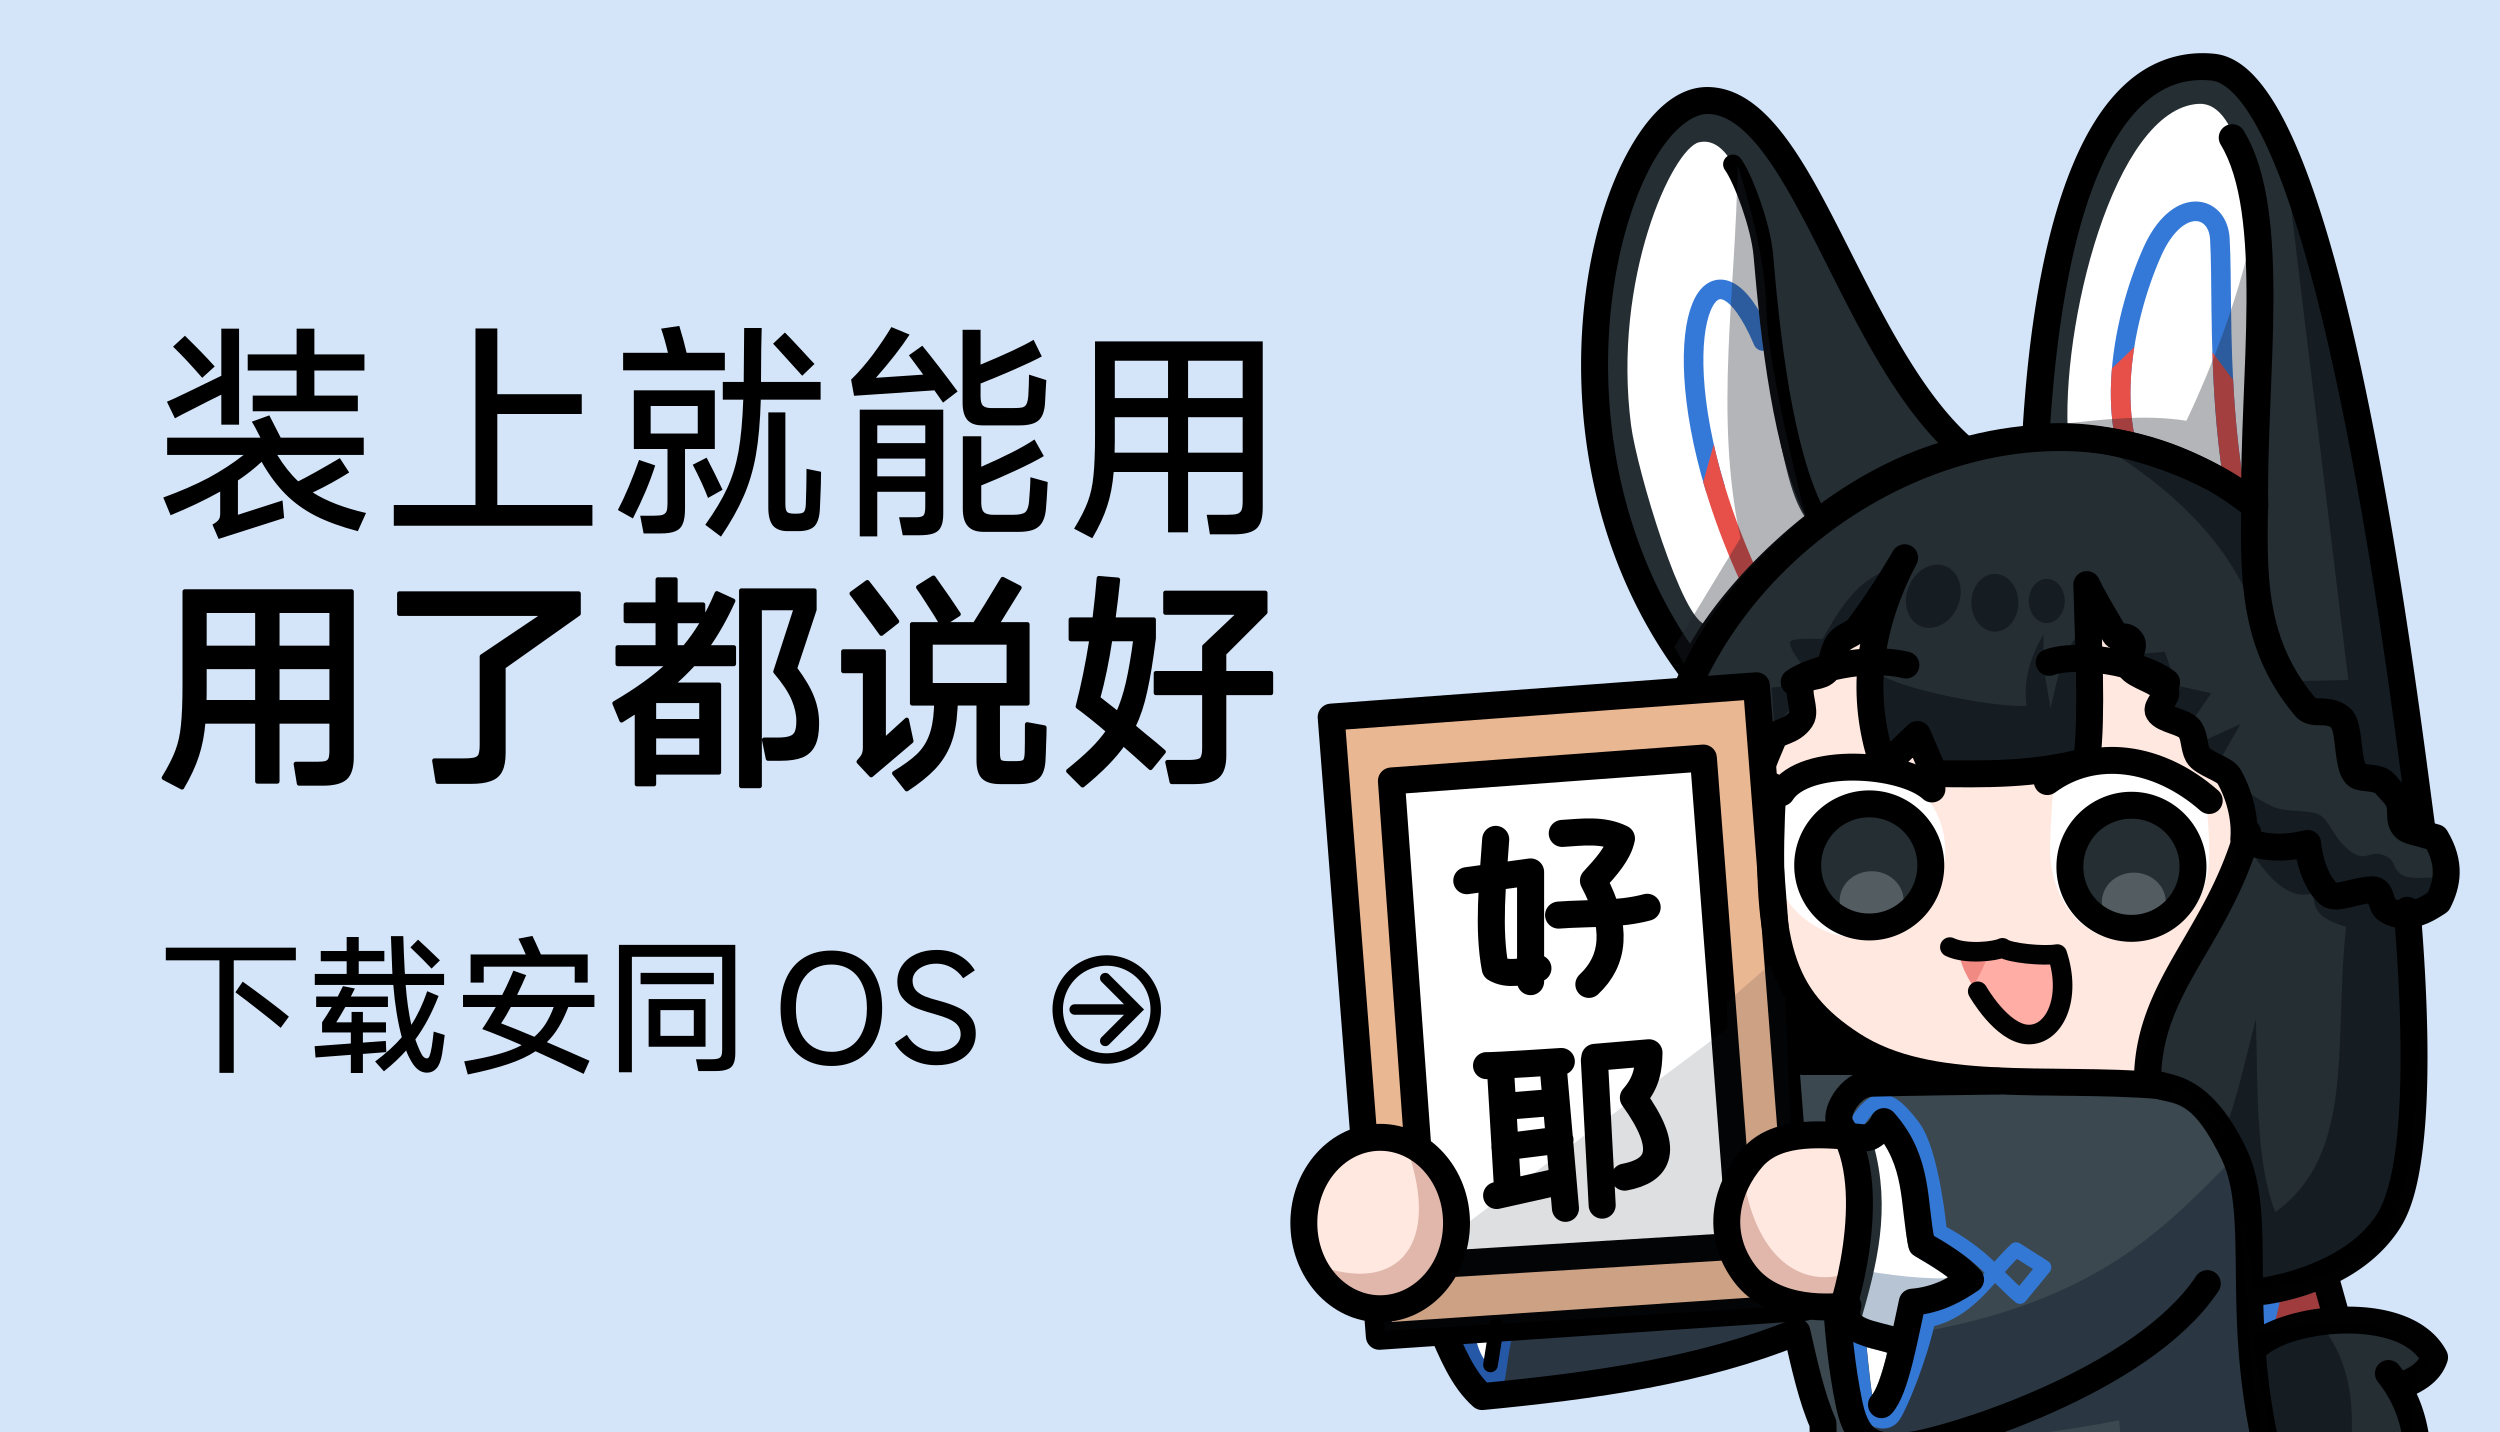 <?xml version="1.0" encoding="UTF-8" standalone="no"?>
<svg
   xml:space="preserve"
   width="384"
   height="220"
   viewBox="0 0 101.6 58.208"
   version="1.1"
   id="svg4"
   sodipodi:docname="minor2.svg"
   inkscape:version="1.4 (unknown)"
   xmlns:inkscape="http://www.inkscape.org/namespaces/inkscape"
   xmlns:sodipodi="http://sodipodi.sourceforge.net/DTD/sodipodi-0.dtd"
   xmlns="http://www.w3.org/2000/svg"
   xmlns:svg="http://www.w3.org/2000/svg"><defs
     id="defs4" /><sodipodi:namedview
     id="namedview4"
     pagecolor="#ffffff"
     bordercolor="#000000"
     borderopacity="0.25"
     inkscape:showpageshadow="2"
     inkscape:pageopacity="0.0"
     inkscape:pagecheckerboard="0"
     inkscape:deskcolor="#d1d1d1"
     inkscape:zoom="0.92603704"
     inkscape:cx="240.8111"
     inkscape:cy="129.58445"
     inkscape:window-width="1920"
     inkscape:window-height="1111"
     inkscape:window-x="0"
     inkscape:window-y="0"
     inkscape:window-maximized="1"
     inkscape:current-layer="svg4" /><rect
     style="fill:#d4e4f9;fill-opacity:1;stroke-width:5;stroke-linecap:round;stroke-linejoin:round;paint-order:fill markers stroke"
     id="rect4"
     width="101.6"
     height="58.208"
     x="7.6293946e-07"
     y="-0" /><g
     id="g1"
     transform="matrix(1.07,0,0,1.07,-2.493,-1.675)"><g
       aria-label="装上就能用 用了都说好"
       style="font-size:15.517px;line-height:1.1;font-family:misans;-inkscape-font-specification:misans;text-align:center;letter-spacing:0;text-anchor:middle;stroke:#000000;stroke-width:0.306;stroke-linecap:round;stroke-linejoin:round;stroke-dashoffset:11"
       id="g3"
       transform="matrix(0.554,0,0,0.554,3.305,-3.586)"><path
         stroke="none"
         d="m 13.413,36.356 q -0.951,0.468 -1.856,0.936 -0.905,0.452 -1.326,0.686 L 9.685,36.84 q 0.219,-0.078 1.482,-0.687 1.264,-0.608 2.246,-1.092 v -3.229 h 1.217 v 6.583 h -1.217 z m 2.153,0.062 h 3.01 v -1.715 h -3.353 v -1.108 h 3.353 v -1.763 h 1.217 v 1.763 h 3.432 v 1.108 h -3.432 v 1.715 h 2.98 v 1.077 h -7.207 z m -3.463,-1.216 q -1.108,-1.28 -1.997,-2.137 l 0.811,-0.749 q 1.186,1.154 2.044,2.106 z m 7.58,7.862 q 1.405,0.889 3.651,1.403 l -0.562,1.248 q -1.715,-0.452 -2.916,-1.06 -1.202,-0.624 -2.075,-1.514 -0.874,-0.889 -1.607,-2.183 -0.733,0.686 -1.622,1.279 v 2.355 l 3.057,-0.983 0.11,1.202 -4.493,1.435 -0.421,-0.983 q 0.327,-0.187 0.421,-0.328 0.11,-0.14 0.11,-0.436 V 43 q -1.53,0.858 -3.401,1.622 l -0.5,-1.216 q 1.763,-0.64 3.09,-1.342 1.325,-0.717 2.417,-1.575 H 9.7 v -1.186 h 6.395 q -0.42,-0.842 -0.593,-1.092 l 1.202,-0.436 0.78,1.528 h 5.693 v 1.186 H 17.25 q 0.655,1.076 1.435,1.81 0.889,-0.438 2.854,-1.592 l 0.64,0.983 q -1.186,0.749 -2.496,1.373 m 12.651,-5.382 v 6.24 h 6.52 V 45.34 H 25.238 v -1.42 h 5.6 V 31.817 h 1.497 v 4.508 h 5.788 v 1.357 z m 15.6,-4.196 v 1.201 H 40.96 v -1.201 h 3.073 q -0.219,-0.936 -0.468,-1.654 l 1.247,-0.187 q 0.312,1.014 0.5,1.84 z m 6.566,3.213 h -4.102 q -0.063,2.278 -0.343,3.838 -0.281,1.544 -0.843,2.807 -0.546,1.264 -1.544,2.746 l -1.076,-0.811 q 0.982,-1.373 1.497,-2.496 0.53,-1.139 0.78,-2.527 0.25,-1.404 0.328,-3.557 h -1.404 v -1.216 h 1.435 v -0.063 l 0.031,-3.634 h 1.201 l -0.031,1.435 q -0.016,1.372 -0.016,2.2 v 0.062 H 54.5 Z M 53.237,35.06 Q 52.784,34.546 51.63,33.282 l -0.39,-0.421 0.811,-0.764 q 0.203,0.187 1.201,1.263 0.593,0.655 0.827,0.89 z m -5.99,5.023 h -2.044 v 4.087 q 0,0.686 -0.156,1.045 -0.14,0.359 -0.499,0.5 -0.343,0.155 -0.998,0.155 H 42.364 L 42.13,44.654 h 0.952 q 0.406,0 0.593,-0.063 0.203,-0.078 0.265,-0.25 0.062,-0.172 0.062,-0.53 V 40.083 H 41.694 V 36.06 h 5.553 z m -1.17,-2.948 h -3.229 v 1.887 h 3.229 z m 8.454,4.508 q 0,0.421 -0.015,0.89 -0.016,0.452 -0.031,0.81 l -0.032,0.765 q -0.03,0.889 -0.358,1.248 -0.328,0.358 -1.139,0.358 h -0.702 q -0.702,0 -1.03,-0.39 -0.311,-0.39 -0.311,-1.232 v -6.52 h 1.17 v 6.286 q 0,0.421 0.124,0.546 0.14,0.11 0.484,0.11 h 0.14 q 0.406,0 0.515,-0.11 0.125,-0.125 0.14,-0.546 0.047,-1.31 0.047,-2.418 z m -7.752,1.794 q -0.343,-0.92 -1.045,-2.278 l 0.951,-0.483 q 0.546,1.045 1.092,2.2 z m -3.619,-2.23 q -0.546,1.715 -1.529,3.634 l -1.03,-0.577 q 0.36,-0.687 0.75,-1.607 0.39,-0.936 0.701,-1.825 z m 18.313,-8.206 q 1.154,1.42 2.418,3.136 L 62.892,36.901 62.3,36.059 56.793,36.433 56.59,35.326 q 0.765,-0.75 1.482,-1.7 0.718,-0.968 1.28,-1.904 l 1.247,0.515 q -0.826,1.28 -2.308,2.964 l 3.244,-0.219 -0.982,-1.326 z m 4.102,5.46 q -0.686,0 -1.014,-0.374 -0.327,-0.375 -0.327,-1.186 V 31.91 h 1.232 v 2.387 q 2.59,-1.076 3.635,-1.7 l 0.561,1.138 q -0.624,0.344 -1.872,0.89 -1.248,0.546 -2.324,0.967 v 0.873 q 0,0.468 0.156,0.64 0.172,0.171 0.593,0.171 h 1.513 q 0.421,0 0.608,-0.046 0.203,-0.063 0.281,-0.234 0.094,-0.188 0.125,-0.609 0.015,-0.28 0.031,-0.686 0.016,-0.421 0.016,-0.718 l 1.185,0.375 -0.031,0.483 -0.062,1.139 q -0.063,0.827 -0.453,1.154 -0.39,0.328 -1.294,0.328 z m -8.392,7.612 v -8.688 h 5.725 v 7.128 q 0,0.593 -0.156,0.905 -0.156,0.327 -0.515,0.452 -0.343,0.125 -0.998,0.125 H 60.13 l -0.25,-1.232 h 1.124 q 0.452,0 0.561,-0.14 0.109,-0.14 0.11,-0.593 v -1.014 h -3.292 v 3.057 z m 4.493,-6.395 v -1.217 h -3.292 v 1.217 z m 8.392,2.667 q -0.078,1.45 -0.125,1.903 -0.094,0.842 -0.515,1.17 -0.405,0.343 -1.341,0.343 h -2.418 q -0.733,0 -1.076,-0.39 -0.344,-0.374 -0.344,-1.185 V 39.21 h 1.264 v 2.09 q 2.496,-1.092 3.65,-1.872 l 0.64,1.139 q -0.734,0.436 -1.95,0.998 -1.201,0.562 -2.34,1.014 v 1.185 q 0,0.468 0.187,0.656 0.203,0.171 0.64,0.171 h 1.357 q 0.608,0 0.826,-0.171 0.219,-0.188 0.266,-0.734 0.03,-0.343 0.062,-0.826 0.031,-0.5 0.031,-0.843 z M 58.384,40.738 v 1.217 h 3.292 V 40.738 Z M 73.312,32.705 H 84.81 v 11.418 q 0,1.03 -0.437,1.42 -0.437,0.39 -1.56,0.39 H 81.19 l -0.219,-1.342 h 1.42 q 0.468,0 0.67,-0.062 0.219,-0.078 0.297,-0.265 0.078,-0.188 0.078,-0.593 V 41.66 h -3.744 v 4.133 H 78.32 V 41.66 h -3.728 q -0.109,1.326 -0.452,2.355 -0.328,1.014 -1.014,2.184 l -1.248,-0.655 q 0.655,-1.077 0.936,-1.84 0.296,-0.78 0.39,-1.78 0.11,-0.998 0.11,-2.854 z m 5.007,3.884 v -2.558 h -3.65 v 2.558 z m 1.373,0 h 3.744 v -2.558 h -3.744 z m -1.373,3.744 V 37.9 h -3.65 v 1.654 q 0,0.53 -0.015,0.78 z m 1.373,-2.434 v 2.434 h 3.744 V 37.9 Z"
         style="font-size:15.599px;text-align:start;text-anchor:start;stroke:none"
         id="path2" /><path
         d="m 10.905,49.852 h 11.436 v 11.359 q 0,1.024 -0.434,1.412 -0.434,0.388 -1.552,0.388 h -1.613 l -0.218,-1.335 h 1.412 q 0.466,0 0.668,-0.062 0.217,-0.077 0.294,-0.264 0.078,-0.186 0.078,-0.59 v -2 h -3.724 v 4.111 H 15.886 V 58.76 h -3.708 q -0.109,1.32 -0.45,2.343 -0.326,1.009 -1.009,2.173 L 9.478,62.624 q 0.652,-1.07 0.93,-1.831 0.296,-0.776 0.389,-1.77 0.108,-0.992 0.108,-2.839 z m 4.981,3.864 v -2.545 h -3.63 v 2.545 z m 1.366,0 h 3.724 v -2.545 h -3.724 z m -1.366,3.724 v -2.42 h -3.63 v 1.644 q 0,0.528 -0.016,0.776 z m 1.366,-2.42 v 2.42 h 3.724 v -2.42 z m 8.364,-5.028 h 12.289 v 1.381 l -5.152,3.647 v 5.88 q 0,0.792 -0.217,1.21 -0.202,0.42 -0.683,0.59 -0.48,0.187 -1.35,0.187 h -2.25 l -0.232,-1.443 h 2.032 q 0.544,0 0.792,-0.078 0.248,-0.078 0.341,-0.295 0.093,-0.233 0.093,-0.714 v -6.051 l 4.36,-2.933 H 25.617 Z m 22.887,0.497 q -0.822,1.815 -1.815,3.196 h 1.862 v 1.133 h -2.778 q -0.667,0.73 -1.474,1.427 h 3.228 v 6.005 h -4.454 v 0.807 h -1.164 v -5.043 l -1.055,0.668 -0.48,-1.164 q 2.311,-1.35 3.739,-2.7 h -3.523 v -1.133 h 2.747 V 51.87 h -2.188 v -1.118 h 2.188 V 49.03 h 1.21 v 1.722 h 1.893 v 1.118 h -1.893 v 1.815 h 0.637 q 1.303,-1.552 2.203,-3.708 z m 4.236,4.64 q 0.87,1.178 1.18,2.016 0.325,0.823 0.325,1.754 0,0.9 -0.248,1.427 -0.248,0.528 -0.791,0.76 -0.543,0.218 -1.474,0.218 h -0.838 l -0.264,-1.288 h 0.915 q 0.59,0 0.885,-0.109 0.31,-0.108 0.434,-0.372 0.125,-0.28 0.125,-0.807 0,-0.73 -0.342,-1.52 -0.341,-0.807 -1.241,-1.863 l 1.412,-4.36 h -2.498 v 12.196 h -1.257 v -13.39 h 5.012 v 1.303 z m -9.667,3.615 h 3.259 v -1.397 h -3.259 z m 0,1.024 v 1.427 h 3.259 v -1.427 z m 26.767,-0.59 q 0,0.419 -0.031,1.117 -0.016,0.683 -0.047,1.195 -0.062,0.807 -0.434,1.102 -0.372,0.31 -1.21,0.31 h -1.304 q -0.807,0 -1.148,-0.341 -0.326,-0.326 -0.326,-1.164 v -3.88 h -1.583 l -0.03,0.466 q -0.078,1.366 -0.45,2.312 -0.373,0.931 -1.056,1.645 -0.667,0.698 -1.815,1.459 l -0.854,-1.086 q 1.055,-0.637 1.63,-1.18 0.574,-0.543 0.869,-1.288 0.31,-0.76 0.372,-1.94 l 0.015,-0.387 h -1.66 v -5.416 h 2.048 q -0.372,-0.636 -0.9,-1.443 -0.512,-0.807 -0.729,-1.101 l 1.04,-0.652 q 1.148,1.614 1.722,2.498 l -1.086,0.698 h 2.203 q 0.637,-0.993 1.909,-3.103 l 1.148,0.59 q -0.745,1.225 -1.552,2.513 h 2.095 v 5.416 h -2.032 v 3.398 q 0,0.45 0.124,0.59 0.14,0.124 0.543,0.124 h 0.636 q 0.419,0 0.543,-0.124 0.14,-0.124 0.155,-0.59 0.016,-0.357 0.016,-1.955 z m -11.172,-6.44 q -0.45,-0.636 -1.009,-1.38 -0.558,-0.76 -1.024,-1.366 l 1.07,-0.776 q 1.335,1.692 2.033,2.685 z m 8.736,0.606 h -5.369 v 2.932 h 5.369 z m -6.998,5.307 0.31,1.458 -2.746,2.328 -0.854,-0.916 q 0.264,-0.28 0.341,-0.465 0.094,-0.202 0.094,-0.512 v -5.245 h -1.49 v -1.335 h 2.762 v 6.13 z m 16.929,-5.602 q -0.28,2.234 -0.59,3.615 -0.295,1.381 -0.807,2.437 0.326,0.263 0.683,0.574 0.357,0.294 0.76,0.62 0.559,0.481 0.636,0.543 l -0.9,1.102 q -1.086,-0.993 -1.862,-1.66 -0.48,0.683 -1.163,1.38 -0.668,0.684 -1.63,1.475 l -0.977,-0.978 q 0.946,-0.76 1.598,-1.396 0.667,-0.652 1.148,-1.35 -1.194,-1.024 -2.094,-1.676 0.543,-2.064 0.946,-4.624 h -1.427 v -1.335 h 1.629 q 0.217,-1.8 0.295,-2.84 l 1.303,0.11 q -0.14,1.365 -0.326,2.73 h 2.778 z m 8.038,2.405 v 1.35 H 82.16 v 4.283 q 0,1.024 -0.45,1.412 -0.435,0.403 -1.568,0.403 h -1.567 l -0.295,-1.35 h 1.474 q 0.652,0 0.854,-0.17 0.202,-0.187 0.202,-0.776 v -3.802 h -3.321 v -1.35 h 3.32 v -1.831 l 2.452,-2.328 h -5.12 v -1.35 h 6.843 v 1.335 l -2.824,2.824 v 1.35 z m -10.49,2.778 q 0.419,-0.916 0.698,-2.126 0.28,-1.226 0.512,-2.995 h -1.738 q -0.34,2.25 -0.837,4.05 z"
         style="text-align:start;text-anchor:start"
         id="path3" /></g><path
       d="m 8.628,38.041 v -0.481 h 4.939 v 0.481 h -2.359 v 4.272 h -0.544 v -4.272 z m 2.92,0.809 q 0.385,0.271 0.939,0.69 0.555,0.419 0.815,0.639 l -0.311,0.424 Q 12.68,40.339 12.17,39.942 11.661,39.541 11.271,39.253 Z m 7.672,2.026 q -0.034,0.299 -0.096,0.707 -0.068,0.402 -0.215,0.56 -0.142,0.164 -0.362,0.164 -0.204,0 -0.362,-0.136 -0.158,-0.13 -0.311,-0.436 -0.063,-0.119 -0.119,-0.271 -0.351,0.396 -0.843,0.792 l -0.334,-0.373 q 0.639,-0.481 1.013,-0.922 -0.233,-0.866 -0.323,-1.986 H 14.286 V 38.556 h 1.211 v -0.481 h -0.984 v -0.39 h 0.984 v -0.532 h 0.458 v 0.531 h 0.973 v 0.391 h -0.973 v 0.481 h 1.279 l -0.011,-0.26 -0.045,-1.176 h 0.469 q 0.022,0.719 0.051,1.256 l 0.011,0.181 h 1.488 v 0.419 h -1.46 q 0.068,0.86 0.215,1.516 0.35,-0.538 0.605,-1.279 l 0.43,0.181 q -0.198,0.504 -0.413,0.905 -0.215,0.402 -0.469,0.747 0.068,0.198 0.164,0.412 0.074,0.17 0.136,0.238 0.068,0.068 0.142,0.068 0.062,0 0.096,-0.09 0.04,-0.096 0.085,-0.345 0.039,-0.244 0.074,-0.582 z M 18.721,38.353 Q 18.467,38.076 17.919,37.549 l 0.288,-0.294 q 0.351,0.317 0.832,0.786 z m -1.719,3.174 -0.889,0.068 v 0.724 h -0.458 v -0.69 l -1.341,0.102 -0.034,-0.43 1.375,-0.102 V 40.78 h -1.092 v -0.385 q 0.192,-0.283 0.368,-0.583 H 14.338 v -0.396 h 0.82 l 0.198,-0.396 0.452,0.09 -0.153,0.306 h 1.409 v 0.396 h -1.618 q -0.192,0.339 -0.345,0.583 h 0.582 V 39.999 h 0.43 v 0.396 h 0.877 v 0.385 h -0.877 v 0.385 l 0.871,-0.063 0.011,0.266 z m 3.7,-3.247 v 0.605 h -0.498 v -1.069 h 2.094 q -0.136,-0.317 -0.277,-0.6 l 0.531,-0.102 q 0.096,0.193 0.323,0.702 h 1.776 v 1.069 h -0.493 v -0.605 z m 3.213,1.533 q -0.169,0.435 -0.362,0.758 -0.192,0.322 -0.452,0.577 0.741,0.317 1.618,0.707 l -0.221,0.498 q -0.826,-0.407 -1.827,-0.86 -0.419,0.277 -1.041,0.487 -0.617,0.209 -1.533,0.396 l -0.136,-0.498 q 0.758,-0.124 1.284,-0.271 0.531,-0.147 0.9,-0.345 -0.894,-0.391 -1.5,-0.611 0.215,-0.311 0.515,-0.838 h -1.244 v -0.458 h 1.488 q 0.244,-0.475 0.424,-0.922 l 0.487,0.169 q -0.153,0.362 -0.345,0.753 h 2.936 v 0.458 z m -2.551,0.622 q 0.498,0.187 1.262,0.509 0.249,-0.215 0.424,-0.487 0.175,-0.277 0.311,-0.645 h -1.629 q -0.204,0.385 -0.368,0.622 m 8.894,1.12 q 0,0.277 -0.074,0.425 -0.068,0.147 -0.232,0.203 -0.158,0.063 -0.447,0.063 h -0.651 l -0.09,-0.447 h 0.583 q 0.175,0 0.26,-0.028 0.085,-0.029 0.118,-0.102 0.034,-0.079 0.034,-0.237 v -3.525 h -3.429 v 4.384 h -0.492 v -4.837 h 4.419 z m -3.598,-3.038 h 2.783 v 0.43 h -2.783 z m 0.306,0.996 h 2.161 v 1.81 h -2.161 z m 0.447,0.419 v 0.979 h 1.268 v -0.979 z m 6.493,2.121 q -0.588,0 -1.024,-0.26 -0.436,-0.266 -0.673,-0.758 -0.233,-0.498 -0.233,-1.176 0,-0.679 0.233,-1.171 0.237,-0.498 0.673,-0.758 0.436,-0.26 1.024,-0.26 0.588,0 1.024,0.26 0.436,0.26 0.668,0.758 0.237,0.492 0.237,1.171 0,0.679 -0.238,1.177 -0.232,0.492 -0.667,0.758 -0.436,0.26 -1.024,0.26 m 0,-0.537 q 0.407,0 0.712,-0.193 0.306,-0.198 0.47,-0.571 0.169,-0.374 0.169,-0.894 0,-0.515 -0.169,-0.888 -0.164,-0.374 -0.47,-0.572 -0.305,-0.198 -0.712,-0.198 -0.622,0 -0.985,0.441 -0.362,0.436 -0.362,1.216 0,0.781 0.362,1.222 0.363,0.435 0.985,0.435 m 3.977,0.509 q -0.515,0 -0.928,-0.221 -0.413,-0.22 -0.639,-0.616 l 0.458,-0.317 q 0.181,0.317 0.464,0.476 0.283,0.158 0.651,0.158 0.401,0 0.662,-0.181 0.266,-0.187 0.266,-0.475 0,-0.198 -0.107,-0.334 -0.102,-0.136 -0.328,-0.238 -0.221,-0.102 -0.606,-0.209 -0.43,-0.118 -0.707,-0.238 -0.271,-0.124 -0.464,-0.361 -0.193,-0.244 -0.193,-0.628 0,-0.339 0.187,-0.611 0.193,-0.277 0.532,-0.43 0.339,-0.153 0.775,-0.153 0.498,0 0.86,0.209 0.368,0.204 0.588,0.566 l -0.442,0.3 q -0.181,-0.26 -0.447,-0.407 -0.266,-0.147 -0.571,-0.147 -0.249,0 -0.458,0.085 -0.209,0.085 -0.328,0.232 -0.118,0.147 -0.118,0.322 0,0.233 0.13,0.379 0.136,0.141 0.345,0.226 0.209,0.085 0.566,0.175 0.413,0.113 0.696,0.249 0.288,0.13 0.476,0.374 0.187,0.237 0.187,0.617 0,0.362 -0.187,0.633 -0.187,0.271 -0.526,0.419 -0.34,0.147 -0.793,0.147"
       aria-label="下载安同 OS"
       style="font-size:10.22px;line-height:1.2;font-family:misans;-inkscape-font-specification:misans;letter-spacing:0;stroke-width:0.152;stroke-linecap:round;stroke-linejoin:round;stroke-dashoffset:11"
       id="path4" /><path
       d="m 46.226,39.908 a 1.86,1.86 0 0 1 -1.861,1.861 1.86,1.86 0 0 1 -1.861,-1.861 1.86,1.86 0 0 1 1.861,-1.861 1.86,1.86 0 0 1 1.861,1.861"
       style="fill:none;stroke:#000000;stroke-width:0.397;stroke-linecap:round;stroke-linejoin:round;stroke-dashoffset:11"
       id="path5" /><path
       d="m 44.278,38.52 a 0.199,0.199 0 0 0 -0.109,0.055 0.199,0.199 0 0 0 0,0.281 l 0.853,0.853 h -1.874 a 0.199,0.199 0 0 0 -0.199,0.198 0.199,0.199 0 0 0 0.199,0.199 h 1.874 l -0.853,0.853 a 0.199,0.199 0 0 0 0,0.282 0.199,0.199 0 0 0 0.281,0 l 1.332,-1.334 -1.332,-1.332 a 0.199,0.199 0 0 0 -0.172,-0.055"
       style="color:#000000;fill:#000000;stroke-width:0.554;stroke-linecap:round;stroke-linejoin:round;stroke-dashoffset:11;-inkscape-stroke:none"
       id="path6" /></g><g
     id="g4"
     transform="matrix(0.93,0,0,0.93,3.668,4.405)"><g
       transform="matrix(0.107,0,0,0.107,50.59,-10.94)"
       id="g67"><ellipse
         cx="314.599"
         cy="383.685"
         rx="122.348"
         ry="121.232"
         style="fill:#ffe8e0;fill-opacity:1"
         id="ellipse7" /><path
         d="m 179.833,335.164 c 33.12,-62.985 103.71,-116.103 185.225,-94.559 12.759,3.372 46.624,22.355 46.624,22.355 0,0 -2.51,54.659 20.302,84.125 0,0 10.702,-0.113 15.236,5.341 2.004,11.028 0.161,23.09 10.045,23.565 8.496,0.41 14.426,9.15 17.064,18.744 7.66,6.507 16.896,-4.919 17.426,16.237 0.53,21.157 -1.39,12.092 -12.195,17.877 -2.912,116.547 -2.41,134.863 -40.715,146.621 l -29.183,8.959 c -0.148,-17.02 5.094,-36.252 -8.595,-63.672 -9.721,-13.678 -22.08,-21.027 -36.323,-23.852 3.558,-35.48 28.837,-60.81 42.237,-97.834 0.044,-9.568 -1.08,-18.969 -7.312,-27.64 l -11.164,-4.595 -4.02,-11.04 -11.63,-7.882 1.466,-10.4 -14.405,-8.912 0.23,-10.769 -15.427,-4.487 c 1.542,20.219 -1.657,39.604 -3.693,54.456 -20.292,7.836 -58.444,8.847 -63.873,5.093 l -4.423,-12.326 -13.216,8.355 c -13.384,-32.438 -1.206,-57.994 8.056,-84.335 -4.647,8.605 -15.162,22.556 -19.624,30.788 l -10.704,5.124 -0.584,8.657 -12.472,8.001 2.803,15.018 -10.652,6.398 -4.253,20.05 z"
         style="fill:#252e33;fill-opacity:1"
         id="path8" /><circle
         cx="249.381"
         cy="405.526"
         r="35.391"
         style="fill:#ffffff;fill-opacity:1;stroke:none;stroke-width:11;stroke-linecap:round;stroke-linejoin:round;stroke-dasharray:none;stroke-opacity:1;paint-order:fill markers stroke"
         id="circle8" /><path
         d="m 392.258,412.488 c -2.403,20.262 -18.057,29.338 -34.635,29.338 -16.578,0 -30.018,-16.54 -30.018,-36.945 0,-10.689 1.707,-29.78 1.707,-29.78 6.445,-3.415 22.862,-6.078 30.756,-6.078 9.134,0 25.736,8.281 31.242,16.204 0,0 2.035,18.099 0.948,27.26"
         style="fill:#ffffff;fill-opacity:1;stroke-width:11;stroke-linecap:round;stroke-linejoin:round;paint-order:fill markers stroke"
         id="path9" /><g
         transform="translate(114.135,-78.367)"
         id="g11"><path
           d="m 271.818,490.344 a 25.136,25.136 0 0 1 -25.137,25.136 25.136,25.136 0 0 1 -25.136,-25.136 25.136,25.136 0 0 1 25.136,-25.137 25.136,25.136 0 0 1 25.137,25.137"
           style="color:#000000;fill:#252e33;stroke-linecap:round;stroke-linejoin:round;-inkscape-stroke:none;paint-order:fill markers stroke"
           id="path10" /><ellipse
           cx="247.656"
           cy="504.734"
           rx="13.053"
           ry="12.015"
           style="fill:#d3dbdf;fill-opacity:0.265;stroke:none;stroke-width:13.86;stroke-linecap:round;stroke-linejoin:round;stroke-dasharray:none;stroke-opacity:1;paint-order:fill markers stroke"
           id="ellipse10" /><path
           d="m 246.68,459.708 c -16.854,0 -30.636,13.78 -30.636,30.635 0,16.855 13.782,30.637 30.637,30.637 16.855,0 30.636,-13.782 30.636,-30.637 0,-16.855 -13.781,-30.635 -30.636,-30.635 m 0,11 a 19.55,19.55 0 0 1 19.637,19.635 19.554,19.554 0 0 1 -19.636,19.637 19.554,19.554 0 0 1 -19.637,-19.637 19.55,19.55 0 0 1 19.637,-19.635"
           style="color:#000000;fill:#000000;stroke-linecap:round;stroke-linejoin:round;-inkscape-stroke:none;paint-order:fill markers stroke"
           id="path11" /></g><g
         transform="translate(7.056,-78.93)"
         id="g13"><path
           d="m 271.818,490.344 a 25.136,25.136 0 0 1 -25.137,25.136 25.136,25.136 0 0 1 -25.136,-25.136 25.136,25.136 0 0 1 25.136,-25.137 25.136,25.136 0 0 1 25.137,25.137"
           style="color:#000000;fill:#252e33;stroke-linecap:round;stroke-linejoin:round;-inkscape-stroke:none;paint-order:fill markers stroke"
           id="path12" /><ellipse
           cx="247.656"
           cy="504.734"
           rx="13.053"
           ry="12.015"
           style="fill:#d3dbdf;fill-opacity:0.265;stroke:none;stroke-width:13.86;stroke-linecap:round;stroke-linejoin:round;stroke-dasharray:none;stroke-opacity:1;paint-order:fill markers stroke"
           id="ellipse12" /><path
           d="m 246.68,459.708 c -16.854,0 -30.636,13.78 -30.636,30.635 0,16.855 13.782,30.637 30.637,30.637 16.855,0 30.636,-13.782 30.636,-30.637 0,-16.855 -13.781,-30.635 -30.636,-30.635 m 0,11 a 19.55,19.55 0 0 1 19.637,19.635 19.554,19.554 0 0 1 -19.636,19.637 19.554,19.554 0 0 1 -19.637,-19.637 19.55,19.55 0 0 1 19.637,-19.635"
           style="color:#000000;fill:#000000;stroke-linecap:round;stroke-linejoin:round;-inkscape-stroke:none;paint-order:fill markers stroke"
           id="path13" /></g><path
         d="m 326.443,377.171 c 19.03,-14.115 45.294,-10.573 66.141,7.736"
         style="fill:none;fill-opacity:1;stroke:#000000;stroke-width:11;stroke-linecap:round;stroke-linejoin:round;stroke-dasharray:none;stroke-opacity:1;paint-order:fill markers stroke"
         id="path14" /><path
         d="m 331.66,447.734 c 0,8.497 2.267,32.837 -13.657,32.616 -9.738,-0.135 -29.342,-26.107 -27.133,-34.383 4.197,1.664 9,1.183 17.855,-0.806 10.18,3.535 12.111,4.238 22.936,2.573"
         style="fill:#f18a83;fill-opacity:1;stroke-width:11;stroke-linecap:round;stroke-linejoin:round;paint-order:fill markers stroke"
         id="path15" /><path
         d="m 329.854,448.243 c 3.043,10.656 -1.613,32.167 -11.352,32.167 -9.739,0 -22.64,-11.206 -22.64,-19.703 1.817,-1.528 7.611,-13.732 6.642,-14.895 0,0 18.714,5.71 27.35,2.43"
         style="fill:#ffada5;fill-opacity:1;stroke-width:11;stroke-linecap:round;stroke-linejoin:round;paint-order:fill markers stroke"
         id="path16" /><path
         d="m 286.662,444.766 c 6.573,3.14 18.548,1.778 21.485,0.294 2.578,2.169 17.07,3.53 22.368,2.55 6.066,18.236 -1.249,33.266 -11.969,32.867 -10.72,-0.399 -20.504,-17.66 -20.504,-17.66"
         style="fill:none;fill-opacity:1;stroke:#010101;stroke-width:8;stroke-linecap:round;stroke-linejoin:round;stroke-dasharray:none;stroke-opacity:1;paint-order:fill markers stroke"
         id="path17" /><path
         d="m 317.962,346.241 c -1.288,-9.803 1.15,-19.513 7,-29.178 -0.63,14.22 1.466,21.234 2.804,30.305 3.213,-14.265 5.19,-24.798 13.533,-32.589 0.956,7.947 2.46,49.907 1.067,49.907 -6.034,4.188 -61.12,6.642 -86.247,0.238 0,-8.497 -2.252,-15.546 0.078,-32.619 8.934,6.926 47.753,14.62 61.765,13.936"
         style="fill:#151d23;fill-opacity:1;stroke-width:11;stroke-linecap:round;stroke-linejoin:round;paint-order:fill markers stroke"
         id="path18" /><ellipse
         cx="376.082"
         cy="166.724"
         rx="10.786"
         ry="13.262"
         style="fill:#151d23;fill-opacity:1;stroke:none;stroke-width:11.758;stroke-linecap:round;stroke-linejoin:round;stroke-dasharray:none;stroke-opacity:1;paint-order:fill markers stroke"
         transform="rotate(23.217)"
         id="ellipse18" /><ellipse
         cx="305.043"
         cy="304.145"
         rx="9.59"
         ry="11.79"
         style="fill:#151d23;fill-opacity:1;stroke:none;stroke-width:10.453;stroke-linecap:round;stroke-linejoin:round;stroke-dasharray:none;stroke-opacity:1;paint-order:fill markers stroke"
         id="ellipse19" /><ellipse
         cx="326.245"
         cy="303.408"
         rx="7.339"
         ry="9.023"
         style="fill:#151d23;fill-opacity:1;stroke:none;stroke-width:8;stroke-linecap:round;stroke-linejoin:round;stroke-dasharray:none;stroke-opacity:1;paint-order:fill markers stroke"
         id="ellipse20" /><path
         d="m 69.017,506.088 163.407,-16.033 134.928,10.592 c 0,0 21.616,7.4 28.928,17.632 7.311,10.233 8.852,23.286 9.974,43.73 1.123,20.444 2.09,80.725 19.08,120.274 l -202.122,2.395 c 5.946,-13.626 11.506,-27.412 12.983,-42.9 -6.285,-12.358 -12.04,-24.76 -14.073,-37.474 -40.875,13.005 -83.566,23.057 -127.965,21.969 C 67.041,602.606 73.914,549.198 69.017,506.088"
         style="fill:#3b484f;fill-opacity:1;stroke-width:8;stroke-linecap:round;stroke-linejoin:round;paint-order:fill markers stroke"
         id="path20" /><path
         d="m 106.173,601.297 c -1.192,13.578 -1.96,16.342 -4.77,21.28 -6.202,-5.717 -9.574,-8.397 -11.735,-19.417"
         style="fill:#ffffff;fill-opacity:1;stroke:#2559a8;stroke-width:6;stroke-linecap:round;stroke-linejoin:round;stroke-dasharray:none;stroke-opacity:1;paint-order:fill markers stroke"
         id="path21" /><path
         d="m 104.725,621.866 c 0.476,-0.89 1.318,-8.265 1.872,-11.502 0.554,-3.237 1.145,-6.04 1.315,-6.229 0.371,-0.413 113.113,-7.626 113.52,-7.266 0.608,0.537 -21.771,11.379 -33.24,14.163 -19.174,4.653 -50.646,8.56 -79.381,11.879 -4.686,0.541 -4.905,0.485 -4.086,-1.045"
         style="fill:#2a3742;fill-opacity:1;stroke:none;stroke-width:5.097;stroke-linecap:round;stroke-linejoin:round;stroke-dasharray:none;stroke-opacity:1;paint-order:fill markers stroke"
         id="path22" /><path
         d="m 79.026,600.554 c 4.109,9.159 8.506,20.624 16.615,27.783 45.353,-4.365 89.674,-10.563 128.562,-26.42 3.08,13.59 6.128,27.26 10.623,37.315 1.018,27.387 -5.417,32.413 -9.806,43.58"
         style="fill:none;fill-opacity:1;stroke:#000000;stroke-width:11;stroke-linecap:round;stroke-linejoin:round;stroke-dasharray:none;stroke-opacity:1;paint-order:stroke fill markers"
         id="path23" /><path
         d="m 259.653,598.439 c -1.982,-0.518 -4.208,-1.138 -4.947,-1.378 -1.996,-0.647 -4.224,-1.89 -4.404,-2.457 -0.087,-0.274 -0.02,-1.23 0.149,-2.126 0.263,-1.393 0.247,-1.808 -0.11,-2.9 -0.411,-1.257 -0.406,-1.314 0.462,-4.881 2.779,-11.424 4.161,-21.684 4.388,-32.576 0.19,-9.108 -0.43,-16.195 -1.93,-22.052 l -0.465,-1.811 1.116,-0.153 c 1.528,-0.21 3.613,-1.24 5.612,-2.771 l 1.675,-1.284 1.31,1.466 c 1.846,2.063 3.515,4.959 4.399,7.629 1.29,3.897 1.564,6.767 1.68,17.555 0.15,13.69 0.701,17.686 2.698,19.52 0.327,0.3 2.022,1.372 3.766,2.382 2.887,1.671 8.608,5.374 10.13,6.556 l 0.616,0.48 -1.3,0.657 c -3.621,1.836 -7.349,2.972 -12.09,3.687 -3.72,0.561 -4.917,1.16 -5.894,2.951 -0.304,0.557 -1.08,3.43 -1.745,6.457 -0.66,3 -1.27,5.575 -1.356,5.722 -0.103,0.178 -1.38,-0.05 -3.76,-0.673"
         style="fill:#ffffff;fill-opacity:1;stroke:none;stroke-width:1.522;stroke-linecap:round;stroke-linejoin:round;stroke-dasharray:none;stroke-opacity:1;paint-order:stroke fill markers"
         id="path24" /><path
         d="m 247.42,576.266 c 14.545,2.38 29.11,4.614 44.092,3.505 l -20.029,13.101 -3.712,12.935 -23.523,-7.093 z"
         style="fill:#b6c4d4;fill-opacity:1;stroke-width:8;stroke-linecap:round;stroke-linejoin:round;paint-order:fill markers stroke"
         id="path25" /><path
         d="m 404.615,377.187 c 0,0 1.341,4.037 13.684,10.109 5.264,2.59 14.6,1.227 18.939,3.274 4.663,2.202 6.034,10.2 13.382,15.336 6.578,4.597 7.674,-1.698 14.443,1.894 4.142,2.199 1.904,4.882 6.766,7.782 2.619,1.56 12.54,0.685 12.54,0.685 l -1.953,12.661 -6.6,6.226 c 0.133,44.77 4.63,96.74 -8.966,119.776 -13.596,23.038 -32.724,26.298 -55.304,29.896 L 398.743,519.89 c 5.192,-12.597 8.77,-30.036 12.908,-45.792 0.838,26.731 -0.346,58.027 7.959,78.89 33.25,-23.786 23.68,-71.137 28.869,-116.465 -5.465,-1.876 -14.152,-4.111 -13.214,-13.908 -10.488,3.81 -19.984,-7.756 -26.58,-18.607 1.388,-8.441 -1.814,-17.717 -4.07,-26.82 M 341.891,236.093 c 21.875,4.037 43.035,9.854 68.937,26.282 l 2.013,53.652 c -5.825,-29.143 -31.382,-57.729 -70.95,-79.934 m 14.931,89.513 17.558,-1.44 5.04,13.815 13.996,3.104 -7.136,10.362 5.62,8.368 13.447,-6.172 -7.719,13.616 -0.03,4.156 z m -122.13,-6.642 c 12.71,-23.087 18.693,-24.535 30.84,-30.68 l -42.164,57.513 -8.43,8.78 -1.084,-15.744 6.315,-0.874 5.76,-8.934 c 0,0 -5.433,-7.04 -4.494,-8.92 0.94,-1.881 13.257,-1.14 13.257,-1.14"
         style="fill:#151d23;fill-opacity:1;stroke-width:8;stroke-linecap:round;stroke-linejoin:round;paint-order:fill markers stroke"
         id="path26" /><path
         d="m 292.701,241.686 c -55.18,12.243 -101.2,65.325 -111.484,89.767 -71.787,-95.908 -31.55,-233.629 6.955,-232.427 38.504,1.201 57.857,102.44 104.53,142.66"
         style="color:#000000;fill:#252e33;stroke-linecap:round;stroke-linejoin:round;-inkscape-stroke:none;paint-order:fill markers stroke"
         id="path27" /><path
         d="m 228.187,270.28 c -9.941,6.389 -30.49,26.834 -40.831,42.801 -9.739,0 -28.58,-63.565 -30.89,-81.363 -7.795,-60.083 17.055,-113.214 27.754,-115.632 10.699,-2.418 18.312,13.247 23.029,37.835 3.966,20.677 2.79,44.512 6.208,63.645 6.888,38.565 9.888,45.267 14.73,52.714"
         style="fill:#ffffff;fill-opacity:1;stroke-width:11;stroke-linecap:round;stroke-linejoin:round;paint-order:fill markers stroke"
         id="path28" /><path
         d="m 183.724,336.096 c -20.924,-69.33 -0.46,-107.36 19.592,-59.924"
         style="fill:none;fill-opacity:1;stroke:#3479d7;stroke-width:8;stroke-linecap:round;stroke-linejoin:round;stroke-dasharray:none;stroke-opacity:1;paint-order:fill markers stroke"
         transform="translate(7.056,-78.93)"
         id="path29" /><path
         d="m 178.865,333.75 c 3.433,11.99 8.094,24.93 14.198,38.545 a 4,4 0 1 0 7.3,-3.274 c -8.287,-18.487 -13.82,-35.64 -17.181,-50.681 0,0 -4.312,15.47 -4.317,15.41"
         style="color:#000000;fill:#e75049;fill-opacity:1;stroke-linecap:round;stroke-linejoin:round;-inkscape-stroke:none;paint-order:fill markers stroke"
         transform="translate(7.056,-78.93)"
         id="path30" /><path
         d="m 188.344,93.528 c -12.93,-0.403 -23.839,10.023 -32.383,25.11 -8.544,15.087 -15.057,35.763 -18.082,59.49 -6.05,47.455 1.99,107.261 38.936,156.621 a 5.5,5.5 0 0 0 9.472,-1.164 c 4.557,-10.83 18.344,-30.114 37.531,-47.516 19.188,-17.402 43.81,-33.186 70.075,-39.013 a 5.5,5.5 0 0 0 2.398,-9.537 c -21.892,-18.866 -38.465,-53.674 -54.014,-84.286 -7.774,-15.305 -15.325,-29.55 -23.742,-40.431 -8.416,-10.881 -18.173,-18.899 -30.191,-19.274 M 188,104.523 c 7.234,0.225 14.334,5.313 21.834,15.01 7.5,9.695 14.924,23.5 22.635,38.68 13.871,27.31 28.623,59.02 49.469,80.679 -25.067,7.676 -47.58,22.767 -65.51,39.029 -16.41,14.883 -28.682,30.365 -35.885,43.014 -30.471,-45.13 -37.206,-98.635 -31.752,-141.416 2.874,-22.542 9.154,-42.064 16.74,-55.46 7.586,-13.394 16.147,-19.734 22.47,-19.536"
         style="color:#000000;fill:#000000;stroke-linecap:round;stroke-linejoin:round;-inkscape-stroke:none;paint-order:fill markers stroke"
         id="path31" /><path
         d="m 479.667,398.048 c -1.29,-0.5 -5.836,-0.24 -7.652,-2.682 -1.864,-2.505 -0.99,-7.728 -1.66,-9.305 -1.518,-3.578 -2.037,-3.25 -5.787,-7.745 -3.002,-3.597 -9.995,-1.843 -11.984,-4.022 -4.082,-4.473 -2.182,-19.878 -6.493,-23.274 -5.394,-4.248 -11.12,-0.585 -14.158,-4.181 -20.696,-24.499 -21.549,-50.514 -20.79,-82.841 -20.13,-16.786 -60.156,-30.83 -89.442,-27.343 4.674,-83.555 24.583,-155.918 72.315,-151.263 47.732,4.655 77.882,254.985 85.651,312.656"
         style="color:#000000;fill:#252e33;stroke-linecap:round;stroke-linejoin:round;-inkscape-stroke:none;paint-order:fill markers stroke"
         id="path32" /><path
         d="m 388.25,100.38 c 34.628,-1.988 22.35,163.035 22.35,163.035 -29.391,-18.712 -52.68,-25.06 -75.598,-26.113 -3.41,-45.575 18.622,-134.933 53.249,-136.922"
         style="fill:#ffffff;fill-opacity:1;stroke-width:8;stroke-linecap:round;stroke-linejoin:round;paint-order:fill markers stroke"
         id="path33" /><path
         d="m 351.516,317.592 c -1.842,-7.82 -2.412,-16.094 -2.086,-24.365 0.79,-19.981 6.814,-39.936 12.79,-53.373 10.279,-23.113 26.83,-19.44 27.65,-5.473 0.892,15.155 -0.044,40.856 2.186,69.99 0.737,9.623 1.82,19.62 3.427,29.737"
         style="fill:none;fill-opacity:1;stroke:#3479d7;stroke-width:8;stroke-linecap:round;stroke-linejoin:round;stroke-dasharray:none;stroke-opacity:1;paint-order:fill markers stroke"
         transform="translate(7.056,-78.93)"
         id="path34" /><path
         d="m 386.834,280.785 c 0.518,16.415 1.697,34.944 4.719,53.951 a 4,4 0 0 0 7.9,-1.256 c -2.269,-14.273 -3.482,-28.348 -4.153,-41.476 0.009,0.15 -8.466,-11.219 -8.466,-11.219 m -41.019,6.455 c -0.911,10.447 -0.56,21.137 1.828,31.27 a 4,4 0 0 0 7.787,-1.836 c -2.816,-11.955 -2.506,-25.326 -0.48,-38.05 0,0 -8.944,8.625 -9.135,8.617"
         style="color:#000000;fill:#e75049;stroke-linecap:round;stroke-linejoin:round;-inkscape-stroke:none;paint-order:fill markers stroke"
         transform="translate(7.056,-78.93)"
         id="path35" /><path
         d="m 383.285,229.808 c 23.6,-49.8 28.695,-85.746 28.695,-85.746 0,0 2.62,26.85 2.938,51.236 0.317,24.386 -5.722,67.719 -5.722,67.719 -21.241,-6.13 -54.029,-21.55 -76.315,-24.012 l 0.008,-7.976 c 14.733,-1.45 32.622,-4.028 50.396,-1.221"
         style="fill:#1b222c;fill-opacity:0.334;stroke-width:8;stroke-linecap:round;stroke-linejoin:round;paint-order:fill markers stroke"
         id="path36" /><path
         d="m 401.974,114.195 c 18.853,30.973 8.301,99.09 9.2,151.186"
         style="fill:none;fill-opacity:1;stroke:#000000;stroke-width:11;stroke-linecap:round;stroke-linejoin:round;stroke-dasharray:none;stroke-opacity:1;paint-order:fill markers stroke"
         id="path37" /><path
         d="m 423.964,126.16 c 28.953,80.343 49.263,191.578 51.498,269.93 0,0 -6.59,-12.205 -12.386,-17.044 -3.77,-3.148 -6.105,0.46 -10.33,-4.866 -3.395,-4.277 -5.2,-17.788 -8.406,-21.03 -5.274,-5.334 -10.404,-0.158 -12.727,-2.893 -8.194,-9.648 -5.522,-14.111 -5.522,-14.111 l 23.298,-0.448 z"
         style="fill:#151d23;fill-opacity:1;stroke-width:8;stroke-linecap:round;stroke-linejoin:round;paint-order:fill markers stroke"
         id="path38" /><path
         d="m 389.613,79.689 c -11.357,0.06 -21.563,4.237 -29.96,11.453 -9.597,8.247 -17.05,20.214 -23.026,34.705 -11.952,28.982 -18.062,68.376 -20.418,110.5 a 5.5,5.5 0 0 0 6.143,5.77 c 26.136,-3.112 64.089,9.82 83.299,24.68 -0.618,31.224 0.875,58.487 22.082,83.59 1.606,1.902 3.922,2.997 5.763,3.4 1.841,0.4 3.3,0.365 4.488,0.396 2.377,0.062 3.353,0.094 4.704,1.158 -0.665,-0.524 -0.047,-0.058 0.322,1.437 0.37,1.496 0.666,3.723 0.951,6.123 0.285,2.4 0.567,4.983 1.12,7.518 0.552,2.535 1.217,5.146 3.44,7.582 1.828,2.002 3.806,2.432 5.264,2.727 1.458,0.295 2.695,0.378 3.758,0.505 2.127,0.255 2.928,0.758 2.8,0.606 1.998,2.394 3.248,3.646 3.766,4.256 0.432,0.507 0.596,0.872 0.985,1.76 0.02,0.097 0.04,0.132 0.049,0.275 0.031,0.572 0.046,1.481 0.103,2.533 0.114,2.104 0.086,4.933 2.356,7.985 2.275,3.059 5.32,3.775 7.365,4.181 1.023,0.203 1.903,0.307 2.494,0.385 0.591,0.078 1.059,0.288 0.217,-0.04 a 5.5,5.5 0 0 0 7.44,-5.86 c -3.87,-28.725 -13.364,-105.898 -27.903,-176.583 -7.27,-35.342 -15.776,-69.058 -25.64,-94.613 C 426.642,113.341 421.4,102.599 415.524,94.554 409.647,86.508 402.859,80.729 394.551,79.919 a 48,48 0 0 0 -4.938,-0.23 m -3.654,11.16 c 2.39,-0.243 4.892,-0.24 7.524,0.017 3.624,0.354 8.22,3.415 13.158,10.176 4.938,6.76 9.944,16.79 14.672,29.037 9.455,24.494 17.921,57.836 25.127,92.867 12.31,59.85 20.17,119.04 24.877,154.7 -0.72,-0.787 -1.328,-1.419 -2.526,-2.854 -3.128,-3.75 -7.326,-4.168 -9.943,-4.48 -1.084,-0.13 -1.819,-0.218 -2.39,-0.305 -0.105,-0.251 -0.342,-0.61 -0.63,-1.93 -0.374,-1.717 -0.654,-4.038 -0.943,-6.472 -0.29,-2.434 -0.581,-4.976 -1.195,-7.463 -0.614,-2.487 -1.375,-5.22 -4.196,-7.442 -4.044,-3.184 -8.628,-3.446 -11.222,-3.513 -1.238,-0.033 -2.02,-0.09 -2.319,-0.143 -19.305,-23.014 -20.063,-46.87 -19.31,-78.918 a 5.5,5.5 0 0 0 -1.977,-4.353 c -20.248,-16.884 -56.548,-30.188 -86.976,-28.903 2.571,-39.062 8.56,-75.253 19.107,-100.828 5.552,-13.462 12.318,-23.936 20.025,-30.559 5.78,-4.967 11.965,-7.907 19.137,-8.634"
         style="color:#000000;fill:#000000;stroke-linecap:round;stroke-linejoin:round;-inkscape-stroke:none;paint-order:fill markers stroke"
         id="path39" /><path
         d="m 231.947,268.284 c -13.504,-25.517 -18.653,-73.052 -21.48,-106.183 -1.008,-11.83 -8.22,-31.322 -12.409,-37.015"
         style="fill:none;fill-opacity:1;stroke:#000000;stroke-width:8;stroke-linecap:round;stroke-linejoin:round;stroke-dasharray:none;stroke-opacity:1;paint-order:fill markers stroke"
         id="path40" /><path
         d="m 201.138,277.726 c -10.92,-50.778 -1.72,-101.557 -1.173,-152.335 0,0 11.434,34.193 11.751,58.58 0.318,24.386 16.427,86.443 16.427,86.443 -21.486,18.843 -37.064,39.423 -48.579,61.198 l -5.444,-9.37 z"
         style="fill:#1b222c;fill-opacity:0.334;stroke-width:8;stroke-linecap:round;stroke-linejoin:round;paint-order:fill markers stroke"
         id="path41" /><path
         d="m 269.41,602.919 c 78.988,-12.824 106.276,-45.132 133.865,-72.64 5.648,47.238 4.384,108.521 18.716,151.812 -17.32,1.139 -39.617,1.567 -62.788,1.87 -0.918,-9.68 -1.72,-30.556 -3.451,-45.927 -33.53,6.61 -67.843,9.295 -102.202,11.756 z"
         style="fill:#2a3742;fill-opacity:1;stroke-width:8;stroke-linecap:round;stroke-linejoin:round;paint-order:fill markers stroke"
         id="path42" /><path
         d="m 414.575,604.444 c 40.308,-12.887 57.159,-4.387 67.597,9.96 l -7.46,12.022 1.484,51.298 -50.665,-0.996 z"
         style="fill:#252e33;fill-opacity:1;stroke-width:8;stroke-linecap:round;stroke-linejoin:round;paint-order:fill markers stroke"
         id="path43" /><path
         d="m 178.803,340.303 c 36.9,-86.5 153.34,-138.524 231.474,-76.338"
         style="fill:none;fill-opacity:1;stroke:#000000;stroke-width:11;stroke-dasharray:none;stroke-opacity:1"
         id="path44" /><path
         d="m 209.065,373.957 c 0,0 -1.978,3.112 5.427,-14.268 1.437,-3.372 7.59,-2.365 11.395,-8.09 2.397,-3.609 -2.23,-10.681 0.529,-14.92 2.284,-3.508 7.513,-1.513 10.155,-5.076 2.656,-3.582 1.967,-7.312 4.603,-11.029 2.343,-3.304 5.945,-3.215 8.327,-6.385 10.277,-13.68 18.693,-28.44 18.693,-28.44 -17.107,32.705 -17.102,60.308 -8.571,85.368 l 13.803,-13.198 6.872,15.996 c 20.347,0.203 40.624,0.736 62.284,-5.189 2.332,-19.678 0.616,-46.873 0.01,-72.007 0,0 0.983,2.815 11.395,20.3 1.368,2.296 4.639,-0.656 6.94,3.059 1.445,2.334 -2.552,7.489 -0.868,10.315 2.213,3.716 11.976,5.546 14.626,9.73 1.387,2.189 -4.167,6.296 -2.803,8.576 2.093,3.5 10.712,3.83 12.934,7.33 1.955,3.082 1.433,7.212 3.16,10.29 1.968,3.508 10.971,5.576 12.758,8.815 7.55,13.683 5.97,25.468 5.97,25.468 7.04,3.91 15.88,4.223 26.075,1.822 0,0 1.104,13.905 8.542,20.61 3.015,2.719 11.584,-1.725 17.99,-1.68 4.066,0.027 2.885,6.31 5.83,8.18 4.551,2.892 7.875,2.035 11.513,1.421 3.637,-0.613 9.453,-4.649 9.453,-4.649 3.696,-7.307 5.356,-15.498 -1.028,-26.235 l -9.769,-2.729"
         style="fill:none;fill-opacity:1;stroke:#000000;stroke-width:11;stroke-linecap:round;stroke-linejoin:round;stroke-dasharray:none;stroke-opacity:1;paint-order:stroke fill markers"
         id="path45" /><path
         d="m 33.977,350.827 173.684,-12.793 19.68,253.883 -173.683,11.809 z"
         style="fill:#eab793;fill-opacity:1;stroke:#000000;stroke-width:11;stroke-linecap:round;stroke-linejoin:round;stroke-opacity:1;paint-order:fill markers stroke"
         id="path46" /><path
         d="m 58.578,376.904 127.434,-9.348 15.252,199.268 -128.417,7.872 z"
         style="fill:#ffffff;fill-opacity:1;stroke:#000000;stroke-width:11;stroke-linecap:round;stroke-linejoin:round;stroke-opacity:1;paint-order:fill markers stroke"
         id="path47" /><path
         d="m 53.441,584.505 142.355,-106.46 -0.26,-10.747 23.176,-20.17 5.871,144.056 -168.543,10.294 z"
         style="fill:#1b222c;fill-opacity:0.143;stroke-width:8;stroke-linecap:round;stroke-linejoin:round;paint-order:fill markers stroke"
         id="path48" /><path
         d="m 217.858,381.739 c 9.36,-14.889 49.548,-12.508 61.5,-1.547 M 223.065,336.54 c 7.04,-5.22 29.436,-10.961 45.642,-6.963 m 58.519,-1.092 c 10.908,-4.058 37.171,-0.13 47.962,8.123"
         style="fill:none;fill-opacity:1;stroke:#000000;stroke-width:11;stroke-linecap:round;stroke-linejoin:round;stroke-dasharray:none;stroke-opacity:1;paint-order:fill markers stroke"
         id="path49" /><path
         d="m 409.84,602.539 28.087,-3.984 c 19.32,24.338 11.415,50.946 10.957,76.932 l -25.432,0.664 z"
         style="fill:#151d23;fill-opacity:1;stroke-width:8;stroke-linecap:round;stroke-linejoin:round;paint-order:fill markers stroke"
         id="path50" /><path
         d="m 413.864,597.097 c -0.094,-1.422 -0.172,-3.389 -0.172,-4.37 -0.001,-1.64 0.047,-1.796 0.595,-1.907 0.328,-0.066 1.73,-0.312 3.116,-0.548 5.852,-0.993 12.157,-2.592 17.997,-4.564 1.51,-0.51 2.84,-0.827 2.954,-0.704 0.224,0.242 2.151,7.049 2.03,7.17 -0.04,0.04 -1.8,0.366 -3.912,0.724 -7.043,1.193 -15.271,3.574 -20.353,5.89 -1.08,0.492 -1.991,0.895 -2.024,0.895 -0.033,0 -0.137,-1.163 -0.23,-2.586"
         style="fill:#3578d6;fill-opacity:1;stroke:none;stroke-width:1.591;stroke-linecap:round;stroke-linejoin:round;stroke-dasharray:none;stroke-opacity:1;paint-order:fill markers stroke"
         id="path51" /><path
         d="m 421.407,589.514 a 123,123 0 0 0 13.993,-3.806 c 1.51,-0.51 2.84,-0.827 2.954,-0.704 0.224,0.242 2.151,7.049 2.03,7.17 -0.04,0.04 -1.8,0.366 -3.912,0.724 -5.623,0.952 -12.001,2.662 -16.93,4.491 0.07,-0.035 1.865,-7.875 1.865,-7.875"
         style="fill:#a03c3d;fill-opacity:1;stroke:none;stroke-width:1.591;stroke-linecap:round;stroke-linejoin:round;stroke-dasharray:none;stroke-opacity:1;paint-order:fill markers stroke"
         id="path52" /><path
         d="m 406.95,392.584 a 5.5,5.5 0 0 0 -3.964,3.812 c -6.086,21.076 -15.94,36.316 -24.697,51.625 -8.757,15.31 -16.44,30.949 -16.438,51.52 a 5.5,5.5 0 0 0 2.885,4.838 c 12.236,6.612 18.471,-2.136 32.629,26.445 6.5,13.123 5.795,30.76 6.205,55.3 0.41,24.54 2.301,55.62 15.63,94.997 a 5.5,5.5 0 0 0 6.976,3.445 5.5,5.5 0 0 0 3.445,-6.973 c -8.65,-25.555 -12.241,-47.186 -13.82,-66 1.71,-1.662 5.926,-4.104 11.42,-5.806 5.88,-1.822 13.147,-3.026 20.367,-3.18 7.219,-0.154 14.396,0.758 20.117,2.848 4.697,1.716 8.23,4.152 10.6,7.297 -1.329,2.023 -3.49,3.505 -6.579,4.921 a 58,58 0 0 0 -1.664,-2.193 5.5,5.5 0 0 0 -3.69,-2.027 5.5,5.5 0 0 0 -4.042,1.176 5.5,5.5 0 0 0 -0.85,7.732 c 9.562,11.927 13.572,27.819 8.67,51.713 a 5.5,5.5 0 0 0 4.281,6.494 5.5,5.5 0 0 0 6.495,-4.283 c 4.043,-19.708 2.453,-36.008 -3.61,-49.096 5.27,-2.611 10.39,-6.53 12.535,-13.185 a 5.5,5.5 0 0 0 -0.365,-4.243 c -3.796,-7.23 -10.53,-11.907 -18.006,-14.638 -6.957,-2.542 -14.702,-3.534 -22.402,-3.52 l -2.934,-10.492 c 9.02,-4.717 17.957,-11.566 24.332,-21.508 5.072,-7.91 7.595,-18.9 9.201,-31.476 1.606,-12.576 2.099,-26.705 2.047,-40.342 -0.102,-27.275 -2.431,-52.925 -2.773,-58.408 a 5.5,5.5 0 0 0 -5.832,-5.149 5.5,5.5 0 0 0 -5.147,5.832 c 0.398,6.37 2.652,31.09 2.752,57.768 0.05,13.338 -0.448,27.081 -1.959,38.904 -1.51,11.823 -4.23,21.758 -7.548,26.934 -11.692,18.232 -36.611,24.276 -46.706,26.043 -0.165,-21.152 0.238,-38.573 -7.289,-53.768 -13.433,-27.118 -27.112,-28.445 -34.193,-30.332 0.876,-15.911 6.914,-28.326 14.809,-42.127 8.54,-14.929 19.145,-31.275 25.716,-54.033 a 5.5,5.5 0 0 0 -3.757,-6.81 5.5,5.5 0 0 0 -2.846,-0.055 m 29.02,192.996 1.885,6.74 c -4.902,0.626 -9.611,1.633 -13.89,2.959 -3.271,1.014 -6.288,2.167 -8.989,3.559 a 419,419 0 0 1 -0.283,-7.922 c 4.432,-0.589 12.236,-1.99 21.277,-5.336"
         style="color:#000000;fill:#000000;fill-opacity:0.996;stroke-linecap:round;stroke-linejoin:round;-inkscape-stroke:none;paint-order:stroke fill markers"
         id="path53" /><path
         d="m 214.381,379.208 c -3.584,64.581 2.784,86.238 32.384,105.466 31.638,20.552 79.43,12.884 125.773,16.676"
         style="fill:none;fill-opacity:1;stroke:#000000;stroke-width:11;stroke-linecap:round;stroke-linejoin:round;stroke-dasharray:none;stroke-opacity:1;paint-order:stroke fill markers"
         id="path54" /><path
         d="m 250.04,526.469 c 7.182,25.37 1.285,47.288 -5.131,69.677"
         style="fill:none;fill-opacity:1;stroke:#242d32;stroke-width:11;stroke-linecap:round;stroke-linejoin:round;stroke-dasharray:none;stroke-opacity:1;paint-order:stroke fill markers"
         id="path55" /><path
         d="m 254.862,627.197 c -0.126,-0.372 -0.932,-7.144 -1.486,-12.487 -0.29,-2.796 -0.565,-5.406 -0.61,-5.8 l -0.083,-0.719 2.052,0.556 c 1.129,0.306 2.923,0.772 3.988,1.036 1.065,0.264 2.031,0.54 2.148,0.612 0.379,0.234 -2.227,9.287 -3.695,12.84 -0.724,1.752 -1.976,4.181 -2.155,4.181 -0.047,0 -0.118,-0.099 -0.159,-0.22"
         style="fill:#ffffff;fill-opacity:1;stroke:none;stroke-width:1.052;stroke-linecap:round;stroke-linejoin:round;stroke-dasharray:none;stroke-opacity:1;paint-order:stroke fill markers"
         id="path56" /><path
         d="m 249.903,514.638 c 7.832,-11.402 13.782,-6.947 21.687,3.434 7.905,10.381 10.854,42.827 10.854,42.827 18.517,10.05 22.613,17.824 32.882,26.572 l 9.76,-11.928 -11.386,-7.229 c -11.622,10.993 -19.111,25.33 -35.965,28.736 -3.346,15.702 -11.363,35.056 -14.135,39.114 -2.772,4.058 -8.899,2.095 -10.51,-2.116 -1.611,-4.211 -3.758,-28.907 -3.758,-28.907"
         style="fill:none;fill-opacity:1;stroke:#3478d5;stroke-width:6;stroke-linecap:round;stroke-linejoin:round;stroke-dasharray:none;stroke-opacity:1;paint-order:stroke fill markers"
         id="path57" /><path
         d="m 227.311,583.727 c -11.173,-1.681 -17.696,-5.45 -22.5,-12.998 -3.617,-5.686 -4.76,-10.118 -4.423,-17.159 0.248,-5.201 0.664,-6.892 2.786,-11.34 3.236,-6.784 7.91,-11.95 12.66,-13.993 4.33,-1.863 15.63,-3.278 20.388,-2.554 l 9.289,0.5 1.188,5.059 c 2.66,11.332 1.883,30.035 -1.942,46.687 l -1.494,6.501 -9.22,-0.087 c -1.77,-0.017 -4.8,-0.326 -6.732,-0.617"
         style="fill:#ffe8e0;fill-opacity:1;stroke:none;stroke-width:7.729;stroke-linecap:round;stroke-linejoin:round;stroke-dasharray:none;stroke-opacity:1;paint-order:stroke fill markers"
         id="path58" /><path
         d="m 196.452,544.316 6.423,-2.584 c 4.968,26.708 19.929,41.682 39.882,36.998 2.6,3.956 -3.035,12.707 -0.826,16.489 l -45.48,-22.113 z"
         style="fill:#e0b7aa;fill-opacity:1;stroke-width:8;stroke-linecap:round;stroke-linejoin:round;paint-order:fill markers stroke"
         id="path59" /><path
         d="m 306.228,499.484 c 0,0 -43.203,0.586 -51.707,0.888 -8.505,0.302 -15.687,12.53 -12.463,17.332 17.407,25.931 -0.054,80.134 -1.215,79.347 0,0 1.326,18.82 4.797,34.88 3.471,16.059 11.072,17.53 24.298,16.38 13.226,-1.149 94.88,-25.325 121.87,-66.128"
         style="fill:none;fill-opacity:1;stroke:#000000;stroke-width:11;stroke-linecap:round;stroke-linejoin:round;stroke-dasharray:none;stroke-opacity:1;paint-order:stroke fill markers"
         id="path60" /><path
         d="m 258.738,631.653 c 5.684,-5.714 9.572,-28.474 12.58,-41.872 10.46,-0.877 17.79,-5.228 23.798,-9.284 -4.382,-5.035 -12.231,-9.955 -19.924,-14.327 -3.604,-16.592 -0.895,-33.828 -15.466,-50.14 -1.92,4.415 -5.828,6.856 -7.748,6.676 -15.719,-1.513 -35.534,-3.924 -46.01,8.16 -10.477,12.083 -15.511,30.51 -3.192,47.137 12.319,16.627 37.509,13.794 42.228,13.16 -3.092,11.263 10.93,11.402 20.142,14.666"
         style="fill:none;fill-opacity:1;stroke:#000000;stroke-width:11;stroke-linecap:round;stroke-linejoin:round;stroke-dasharray:none;stroke-opacity:1;paint-order:stroke fill markers"
         id="path61" /><path
         d="m 85.18,557.462 a 31.18,35.002 0 0 1 -31.179,35.002 31.18,35.002 0 0 1 -31.18,-35.002 31.18,35.002 0 0 1 31.18,-35.002 31.18,35.002 0 0 1 31.18,35.002"
         style="color:#000000;fill:#ffe8e0;stroke-linecap:round;stroke-linejoin:round;-inkscape-stroke:none;paint-order:fill markers stroke"
         id="path62" /><path
         d="m 31.467,575.697 c 30.216,9.667 46.99,-9.74 33.807,-47.846 12.98,8.876 20.94,22.08 23.006,40.364 -7.445,10.094 -14.132,21.168 -27.738,23.288 -14.966,0.839 -20.764,-8.939 -29.075,-15.806"
         style="fill:#e0b7aa;fill-opacity:1;stroke-width:8;stroke-linecap:round;stroke-linejoin:round;paint-order:fill markers stroke"
         id="path63" /><path
         d="m 54.002,516.959 c -20.557,0 -36.68,18.525 -36.68,40.504 0,21.979 16.123,40.502 36.68,40.502 20.557,0 36.68,-18.523 36.68,-40.502 0,-21.979 -16.123,-40.504 -36.68,-40.504 m 0,11 c 13.883,0 25.68,12.82 25.68,29.504 0,16.683 -11.797,29.502 -25.68,29.502 -13.884,0 -25.68,-12.819 -25.68,-29.502 0,-16.684 11.796,-29.504 25.68,-29.504"
         style="color:#000000;fill:#000000;stroke-linecap:round;stroke-linejoin:round;-inkscape-stroke:none;paint-order:fill markers stroke"
         id="path64" /><path
         d="m 226.784,491.507 h 24.945"
         style="fill:#ffffff;fill-opacity:1;stroke:#000000;stroke-width:11;stroke-linecap:round;stroke-linejoin:round;stroke-dasharray:none;stroke-opacity:1;paint-order:fill markers stroke"
         id="path65" /><path
         d="M 101.605,599.405 99.064,615.4"
         style="fill:#ffffff;fill-opacity:1;stroke:#000000;stroke-width:6;stroke-linecap:round;stroke-linejoin:round;stroke-dasharray:none;stroke-opacity:1;paint-order:fill markers stroke"
         id="path66" /><path
         d="m 224.778,485.288 c -0.075,-0.374 -0.304,-3.208 -0.508,-6.297 -0.204,-3.09 -0.462,-6.23 -0.573,-6.979 l -0.202,-1.361 1.478,1.872 c 2.289,2.901 7.09,7.738 10.477,10.552 l 3.071,2.554 -1.597,0.08 c -0.878,0.043 -3.94,0.12 -6.803,0.17 -4.972,0.086 -5.213,0.06 -5.343,-0.59"
         style="fill:#000000;fill-opacity:1;stroke:#000000;stroke-width:2.042;stroke-linecap:round;stroke-linejoin:round;stroke-dasharray:none;stroke-opacity:1;paint-order:fill markers stroke"
         id="path67" /></g><g
       style="stroke:#000000;stroke-width:11;stroke-dasharray:none;stroke-opacity:1"
       id="g70"
       transform="matrix(0.554,0,0,0.554,3.305,-3.586)"><path
         d="m 288.101,371.696 c -1.263,18.011 -3.216,36.33 -0.186,52.433 4.99,3.057 11.62,1.31 17.353,0"
         style="fill:none;stroke:#000000;stroke-width:11;stroke-linecap:round;stroke-linejoin:round;stroke-dasharray:none;stroke-opacity:1;paint-order:fill markers stroke"
         transform="matrix(0.194,0,0,0.194,49.003,-7.977)"
         id="path68" /><path
         d="m 276.346,388.49 25.937,-3.546 v 44.596 m 12.875,-60.27 c 8.154,-0.498 16.392,-1.737 24.07,2.052 -1.237,6.042 -6.248,11.612 -11.382,17.167 10.13,19.04 8.393,32.58 -1.866,42.17"
         style="fill:none;stroke:#000000;stroke-width:11;stroke-linecap:round;stroke-linejoin:round;stroke-dasharray:none;stroke-opacity:1;paint-order:fill markers stroke"
         transform="matrix(0.194,0,0,0.194,49.003,-7.977)"
         id="path69" /><path
         d="m 313.665,402.484 c 12.03,-0.927 24.423,-0.041 36.012,-3.172 m -65.307,64.375 c 2.612,0.186 30.414,-1.68 30.414,-1.68 m -24.817,2.053 2.986,50.194 m 18.473,-50.381 5.038,57.844 m -25.004,-41.424 20.525,-1.679 m -20.152,18.1 22.392,-2.8 m -25.75,22.579 26.683,-5.971 m 13.248,-50.194 22.018,-1.866 c -0.186,6.344 -0.766,11.942 -6.344,18.286 15.427,21.458 10.27,29.658 -3.546,32.28 m -12.314,-47.581 3.171,58.964"
         style="fill:none;stroke:#000000;stroke-width:11;stroke-linecap:round;stroke-linejoin:round;stroke-dasharray:none;stroke-opacity:1;paint-order:fill markers stroke"
         transform="matrix(0.194,0,0,0.194,49.003,-7.977)"
         id="path70" /></g></g></svg>
